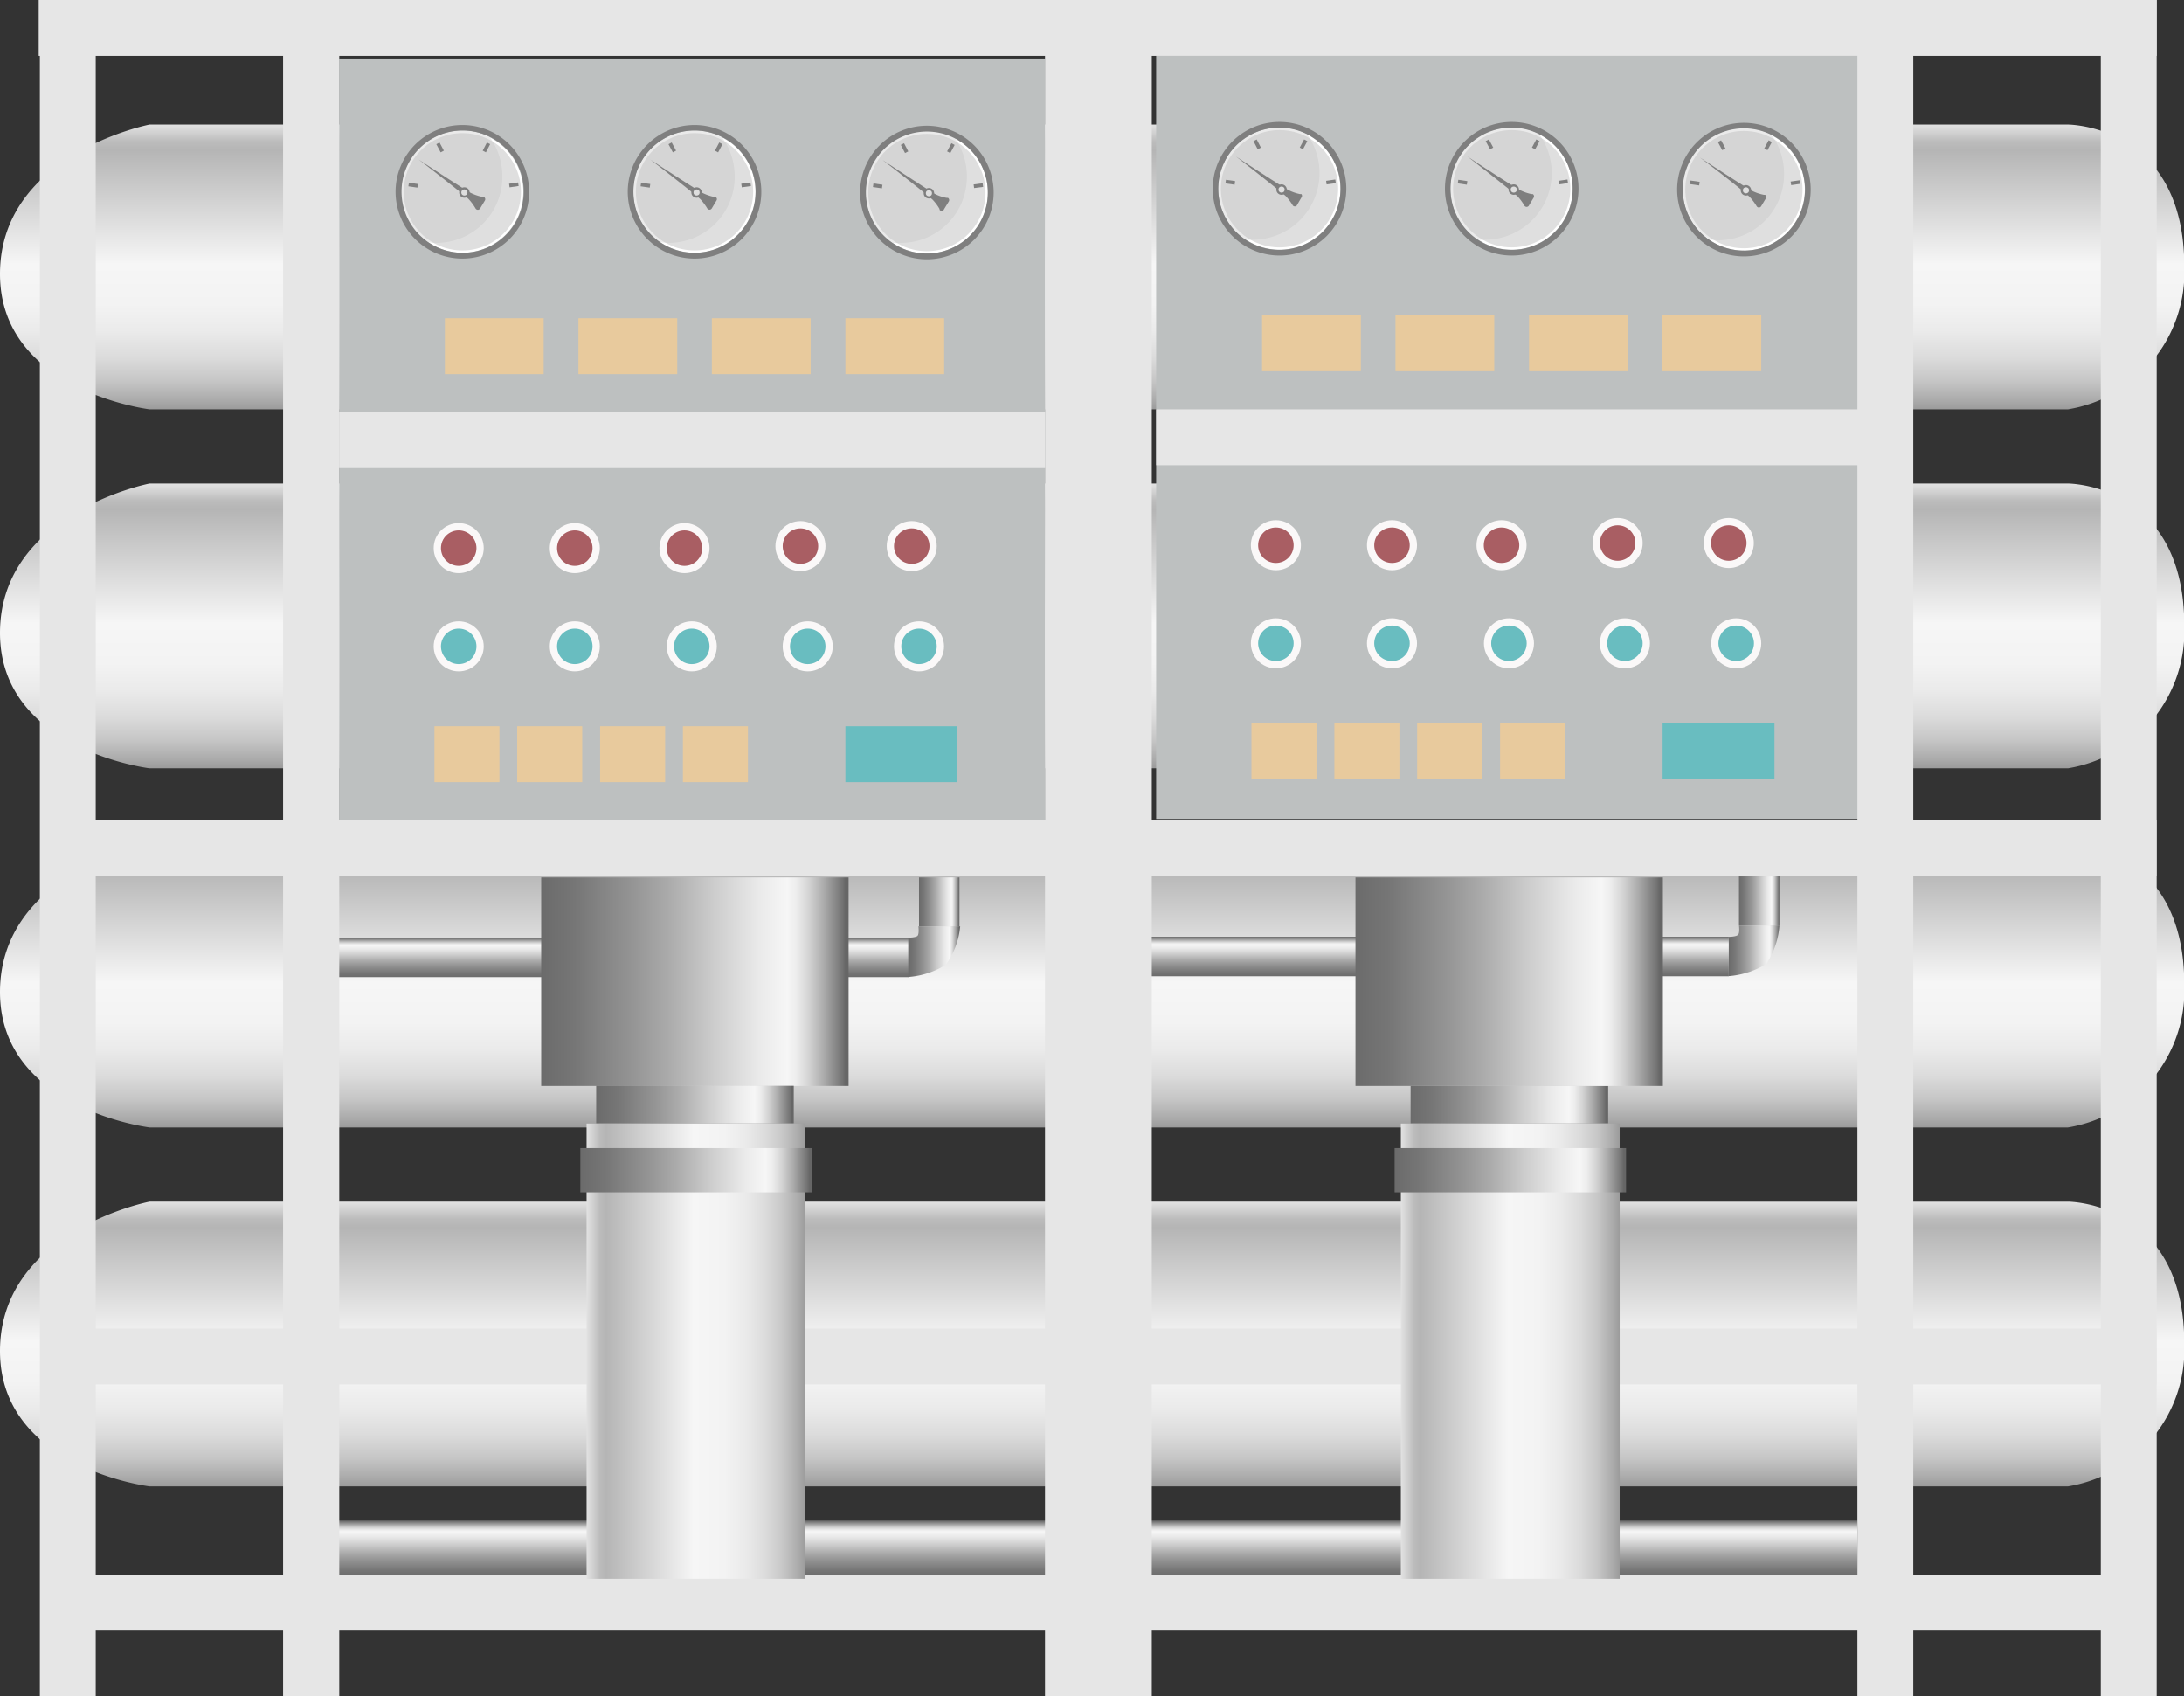 <svg xmlns="http://www.w3.org/2000/svg" xmlns:xlink="http://www.w3.org/1999/xlink" viewBox="0 0 150.12 116.58"><rect x="0" y="0" width="150.12" height="116.58" fill="#333333" stroke="none"/><defs><style>.cls-1{fill:url(#未命名的渐变_105);}.cls-2{fill:url(#未命名的渐变_105-2);}.cls-3{fill:url(#未命名的渐变_105-3);}.cls-4{fill:url(#未命名的渐变_105-4);}.cls-5{fill:#bdc0c0;}.cls-6{fill:#fff;}.cls-7{fill:#eaeaea;}.cls-8{fill:#7f7f7f;}.cls-9{fill:#c1c1c1;opacity:0.51;}.cls-10{fill:none;stroke:#7f7f7f;stroke-miterlimit:10;stroke-width:0.25px;}.cls-11{fill:#dedede;}.cls-12{fill:url(#未命名的渐变_67);}.cls-13{fill:url(#未命名的渐变_67-2);}.cls-14{fill:url(#未命名的渐变_67-3);}.cls-15{fill:#e6e6e6;}.cls-16{fill:url(#未命名的渐变_67-4);}.cls-17{fill:url(#未命名的渐变_105-5);}.cls-18{fill:url(#未命名的渐变_67-5);}.cls-19{fill:url(#未命名的渐变_67-6);}.cls-20{fill:url(#未命名的渐变_105-6);}.cls-21{fill:url(#未命名的渐变_67-7);}.cls-22{fill:#e8ca9d;}.cls-23{fill:#69bdc0;}.cls-24{fill:#faf8f8;}.cls-25{fill:#a95e63;}.cls-26{fill:url(#未命名的渐变_67-8);}.cls-27{fill:url(#未命名的渐变_67-9);}.cls-28{fill:url(#未命名的渐变_67-10);}.cls-29{fill:url(#未命名的渐变_67-11);}.cls-30{fill:url(#未命名的渐变_67-12);}.cls-31{fill:url(#未命名的渐变_67-13);}.cls-32{opacity:0.2;}</style><linearGradient id="未命名的渐变_105" x1="-334.89" y1="-99.64" x2="-315.32" y2="-99.64" gradientTransform="translate(-24.58 392.8) rotate(90)" gradientUnits="userSpaceOnUse"><stop offset="0" stop-color="#e2e2e2"/><stop offset="0.03" stop-color="#d0d0d0"/><stop offset="0.06" stop-color="#bcbcbc"/><stop offset="0.09" stop-color="#b5b5b5"/><stop offset="0.49" stop-color="#f6f6f6"/><stop offset="0.63" stop-color="#f3f3f3"/><stop offset="0.73" stop-color="#eaeaea"/><stop offset="0.82" stop-color="#dbdbdb"/><stop offset="0.9" stop-color="#c6c6c6"/><stop offset="0.97" stop-color="#aaa"/><stop offset="1" stop-color="#9b9b9b"/></linearGradient><linearGradient id="未命名的渐变_105-2" x1="-310.22" y1="-99.64" x2="-290.65" y2="-99.64" xlink:href="#未命名的渐变_105"/><linearGradient id="未命名的渐变_105-3" x1="-359.56" y1="-99.64" x2="-340" y2="-99.64" xlink:href="#未命名的渐变_105"/><linearGradient id="未命名的渐变_105-4" x1="-384.24" y1="-99.64" x2="-364.67" y2="-99.64" xlink:href="#未命名的渐变_105"/><linearGradient id="未命名的渐变_67" x1="74.87" y1="108.33" x2="74.87" y2="104.49" gradientUnits="userSpaceOnUse"><stop offset="0" stop-color="#6b6b6b"/><stop offset="0.11" stop-color="#767676"/><stop offset="0.3" stop-color="#959595"/><stop offset="0.41" stop-color="#aaa"/><stop offset="0.56" stop-color="#ccc"/><stop offset="0.71" stop-color="#eaeaea"/><stop offset="0.8" stop-color="#f6f6f6"/><stop offset="0.83" stop-color="#ededed"/><stop offset="0.87" stop-color="#d4d4d4"/><stop offset="0.92" stop-color="#ababab"/><stop offset="0.98" stop-color="#737373"/><stop offset="0.99" stop-color="#666"/></linearGradient><linearGradient id="未命名的渐变_67-2" x1="42.64" y1="67.15" x2="42.64" y2="64.44" xlink:href="#未命名的渐变_67"/><linearGradient id="未命名的渐变_67-3" x1="37.2" y1="67.46" x2="58.33" y2="67.46" xlink:href="#未命名的渐变_67"/><linearGradient id="未命名的渐变_67-4" x1="40.98" y1="75.92" x2="54.57" y2="75.92" xlink:href="#未命名的渐变_67"/><linearGradient id="未命名的渐变_105-5" x1="40.32" y1="92.85" x2="55.36" y2="92.85" gradientTransform="matrix(1, 0, 0, 1, 0, 0)" xlink:href="#未命名的渐变_105"/><linearGradient id="未命名的渐变_67-5" x1="39.89" y1="80.42" x2="55.8" y2="80.42" xlink:href="#未命名的渐变_67"/><linearGradient id="未命名的渐变_67-6" x1="96.96" y1="75.92" x2="110.54" y2="75.92" xlink:href="#未命名的渐变_67"/><linearGradient id="未命名的渐变_105-6" x1="96.29" y1="92.85" x2="111.34" y2="92.85" gradientTransform="matrix(1, 0, 0, 1, 0, 0)" xlink:href="#未命名的渐变_105"/><linearGradient id="未命名的渐变_67-7" x1="95.86" y1="80.42" x2="111.77" y2="80.42" xlink:href="#未命名的渐变_67"/><linearGradient id="未命名的渐变_67-8" x1="63.17" y1="61.98" x2="65.95" y2="61.98" xlink:href="#未命名的渐变_67"/><linearGradient id="未命名的渐变_67-9" x1="62.47" y1="65.4" x2="65.95" y2="65.4" xlink:href="#未命名的渐变_67"/><linearGradient id="未命名的渐变_67-10" x1="99" y1="67.09" x2="99" y2="64.38" xlink:href="#未命名的渐变_67"/><linearGradient id="未命名的渐变_67-11" x1="119.53" y1="61.92" x2="122.31" y2="61.92" xlink:href="#未命名的渐变_67"/><linearGradient id="未命名的渐变_67-12" x1="118.83" y1="65.34" x2="122.31" y2="65.34" xlink:href="#未命名的渐变_67"/><linearGradient id="未命名的渐变_67-13" x1="93.17" y1="67.46" x2="114.3" y2="67.46" xlink:href="#未命名的渐变_67"/></defs><title>Main Engine of Reverse Osmosis（反渗透主机）</title><g id="图层_2" data-name="图层 2"><g id="图层_125" data-name="图层 125"><g id="Main_Engine_of_Reverse_Osmosis_反渗透主机_" data-name="Main Engine of Reverse Osmosis（反渗透主机）"><path class="cls-1" d="M10.28,77.48S0,76.22,0,68.18c0-8.27,10.28-10.27,10.28-10.27H142.14s8,0,8,9.78a9.55,9.55,0,0,1-8,9.79Z"/><path class="cls-2" d="M10.28,102.15S0,100.9,0,92.85c0-8.27,10.28-10.27,10.28-10.27H142.14s8,0,8,9.78a9.55,9.55,0,0,1-8,9.79Z"/><path class="cls-3" d="M10.28,52.8S0,51.55,0,43.5c0-8.27,10.28-10.27,10.28-10.27H142.14s8,0,8,9.79a9.55,9.55,0,0,1-8,9.78Z"/><path class="cls-4" d="M10.28,28.13S0,26.88,0,18.83C0,10.56,10.28,8.56,10.28,8.56H142.14s8,0,8,9.78a9.55,9.55,0,0,1-8,9.79Z"/><rect class="cls-5" x="23.31" y="4.02" width="48.53" height="52.47"/><circle class="cls-6" cx="31.78" cy="13.18" r="4.19"/><path class="cls-7" d="M27.59,13.18a4.16,4.16,0,0,0,1.83,3.46,4.21,4.21,0,0,0,.62.05,4.53,4.53,0,0,0,4.49-4.57,4.64,4.64,0,0,0-.85-2.68,4.18,4.18,0,0,0-6.09,3.74Z"/><path class="cls-8" d="M31.78,8.59a4.59,4.59,0,1,0,4.59,4.59A4.59,4.59,0,0,0,31.78,8.59Zm0,8.78A4.2,4.2,0,1,1,36,13.18,4.19,4.19,0,0,1,31.78,17.37Z"/><circle class="cls-9" cx="31.78" cy="13.18" r="4.03"/><path class="cls-8" d="M33,14.33l.33-.55a.18.18,0,0,0-.06-.24h-.08a3.38,3.38,0,0,1-.85-.29c-.73-.42-3.55-2.28-3.55-2.28s2.66,2.05,3.41,2.7a3.6,3.6,0,0,1,.49.66l0,0h0l0,0A.18.18,0,0,0,33,14.33Z"/><circle class="cls-8" cx="31.92" cy="13.23" r="0.36"/><line class="cls-10" x1="33.58" y1="9.85" x2="33.29" y2="10.41"/><line class="cls-10" x1="30.1" y1="9.85" x2="30.4" y2="10.41"/><line class="cls-10" x1="28.09" y1="12.68" x2="28.71" y2="12.77"/><line class="cls-10" x1="35.63" y1="12.66" x2="35.01" y2="12.75"/><circle class="cls-11" cx="31.92" cy="13.23" r="0.21"/><circle class="cls-6" cx="47.74" cy="13.18" r="4.19"/><path class="cls-7" d="M43.55,13.18a4.19,4.19,0,0,0,1.83,3.46,4.32,4.32,0,0,0,.62.05,4.53,4.53,0,0,0,4.5-4.57,4.58,4.58,0,0,0-.86-2.68,4.18,4.18,0,0,0-6.09,3.74Z"/><path class="cls-8" d="M47.74,8.59a4.59,4.59,0,1,0,4.59,4.59A4.59,4.59,0,0,0,47.74,8.59Zm0,8.78a4.2,4.2,0,1,1,4.2-4.19A4.2,4.2,0,0,1,47.74,17.37Z"/><circle class="cls-9" cx="47.74" cy="13.18" r="4.03"/><path class="cls-8" d="M48.92,14.33l.33-.55a.17.17,0,0,0-.06-.24h-.08a3.34,3.34,0,0,1-.84-.29c-.73-.42-3.56-2.28-3.56-2.28s2.66,2.05,3.41,2.7a3.7,3.7,0,0,1,.5.66.05.05,0,0,0,0,0h0l0,0A.18.18,0,0,0,48.92,14.33Z"/><circle class="cls-8" cx="47.88" cy="13.23" r="0.36"/><line class="cls-10" x1="49.55" y1="9.85" x2="49.25" y2="10.41"/><line class="cls-10" x1="46.06" y1="9.85" x2="46.36" y2="10.41"/><line class="cls-10" x1="44.05" y1="12.68" x2="44.68" y2="12.77"/><line class="cls-10" x1="51.6" y1="12.66" x2="50.97" y2="12.75"/><circle class="cls-11" cx="47.88" cy="13.23" r="0.21"/><circle class="cls-6" cx="63.71" cy="13.23" r="4.19"/><path class="cls-7" d="M59.51,13.23a4.17,4.17,0,0,0,1.84,3.46,4.21,4.21,0,0,0,.62,0,4.53,4.53,0,0,0,4.49-4.57,4.6,4.6,0,0,0-.86-2.68A4.15,4.15,0,0,0,63.71,9,4.19,4.19,0,0,0,59.51,13.23Z"/><path class="cls-8" d="M63.71,8.64a4.59,4.59,0,1,0,4.59,4.59A4.59,4.59,0,0,0,63.71,8.64Zm0,8.78a4.19,4.19,0,1,1,4.19-4.19A4.19,4.19,0,0,1,63.71,17.42Z"/><circle class="cls-9" cx="63.71" cy="13.23" r="4.03"/><path class="cls-8" d="M64.89,14.38l.33-.54a.18.18,0,0,0-.06-.24h-.08a2.72,2.72,0,0,1-.85-.29C63.5,12.86,60.67,11,60.67,11s2.66,2.05,3.42,2.71a3.25,3.25,0,0,1,.49.65l0,.05h0l0,0A.17.17,0,0,0,64.89,14.38Z"/><circle class="cls-8" cx="63.85" cy="13.28" r="0.36"/><line class="cls-10" x1="65.51" y1="9.9" x2="65.21" y2="10.46"/><line class="cls-10" x1="62.03" y1="9.9" x2="62.32" y2="10.46"/><line class="cls-10" x1="60.02" y1="12.73" x2="60.64" y2="12.82"/><line class="cls-10" x1="67.56" y1="12.72" x2="66.94" y2="12.8"/><circle class="cls-11" cx="63.85" cy="13.28" r="0.21"/><rect class="cls-12" x="22.07" y="104.49" width="105.6" height="3.83"/><rect class="cls-13" x="22.81" y="64.44" width="39.66" height="2.71"/><rect class="cls-14" x="37.2" y="60.3" width="21.13" height="14.33"/><rect class="cls-15" x="3.63" y="91.3" width="144.61" height="3.84" transform="translate(151.86 186.44) rotate(180)"/><rect class="cls-15" x="3.14" y="108.23" width="144.61" height="3.84" transform="translate(150.9 220.29) rotate(180)"/><rect class="cls-16" x="40.98" y="74.62" width="13.58" height="2.58"/><rect class="cls-17" x="40.32" y="77.21" width="15.04" height="31.29"/><rect class="cls-18" x="39.89" y="78.9" width="15.91" height="3.04"/><rect class="cls-19" x="96.96" y="74.62" width="13.58" height="2.58"/><rect class="cls-20" x="96.29" y="77.21" width="15.04" height="31.29"/><rect class="cls-21" x="95.86" y="78.9" width="15.91" height="3.04"/><rect class="cls-22" x="30.58" y="21.87" width="6.79" height="3.84"/><rect class="cls-22" x="29.86" y="49.91" width="4.47" height="3.84"/><rect class="cls-22" x="35.55" y="49.91" width="4.47" height="3.84"/><rect class="cls-22" x="41.25" y="49.91" width="4.47" height="3.84"/><rect class="cls-22" x="46.94" y="49.91" width="4.47" height="3.84"/><rect class="cls-23" x="58.11" y="49.91" width="7.69" height="3.84"/><circle class="cls-24" cx="31.53" cy="37.67" r="1.72"/><circle class="cls-25" cx="31.53" cy="37.67" r="1.22"/><circle class="cls-24" cx="39.51" cy="37.67" r="1.72"/><circle class="cls-25" cx="39.51" cy="37.67" r="1.22"/><circle class="cls-24" cx="47.05" cy="37.67" r="1.72"/><circle class="cls-25" cx="47.05" cy="37.67" r="1.22"/><circle class="cls-24" cx="55.02" cy="37.53" r="1.72"/><circle class="cls-25" cx="55.02" cy="37.53" r="1.22"/><circle class="cls-24" cx="62.67" cy="37.53" r="1.72"/><circle class="cls-25" cx="62.67" cy="37.53" r="1.22"/><circle class="cls-24" cx="31.53" cy="44.42" r="1.72"/><circle class="cls-23" cx="31.53" cy="44.42" r="1.22"/><circle class="cls-24" cx="39.51" cy="44.42" r="1.72"/><circle class="cls-23" cx="39.51" cy="44.42" r="1.22"/><circle class="cls-24" cx="47.55" cy="44.42" r="1.72"/><circle class="cls-23" cx="47.55" cy="44.42" r="1.22"/><circle class="cls-24" cx="55.52" cy="44.42" r="1.72"/><circle class="cls-23" cx="55.52" cy="44.42" r="1.22"/><circle class="cls-24" cx="63.17" cy="44.42" r="1.72"/><circle class="cls-23" cx="63.17" cy="44.42" r="1.22"/><rect class="cls-22" x="39.76" y="21.87" width="6.79" height="3.84"/><rect class="cls-22" x="48.93" y="21.87" width="6.79" height="3.84"/><rect class="cls-22" x="58.11" y="21.87" width="6.79" height="3.84"/><rect class="cls-15" x="23.31" y="28.33" width="48.53" height="3.84"/><rect class="cls-15" x="-36.9" y="56.37" width="116.58" height="3.84" transform="translate(79.68 36.9) rotate(90)"/><rect class="cls-15" x="15.47" y="56.37" width="116.58" height="3.84" transform="translate(132.04 -15.47) rotate(90)"/><rect class="cls-15" x="-36.9" y="56.37" width="116.58" height="3.84" transform="translate(79.68 36.9) rotate(90)"/><rect class="cls-5" x="79.47" y="3.81" width="48.53" height="52.47"/><circle class="cls-6" cx="87.95" cy="12.97" r="4.19"/><path class="cls-7" d="M83.75,13a4.22,4.22,0,0,0,1.83,3.47,4.34,4.34,0,0,0,.63,0,4.58,4.58,0,0,0,3.63-7.25A4.15,4.15,0,0,0,88,8.78,4.2,4.2,0,0,0,83.75,13Z"/><path class="cls-8" d="M88,8.38A4.59,4.59,0,1,0,92.54,13,4.59,4.59,0,0,0,88,8.38Zm0,8.79A4.2,4.2,0,1,1,92.14,13,4.2,4.2,0,0,1,88,17.17Z"/><circle class="cls-9" cx="87.95" cy="12.97" r="4.03"/><path class="cls-8" d="M89.13,14.13l.32-.55a.18.18,0,0,0,0-.24h-.09a3.07,3.07,0,0,1-.84-.3c-.73-.42-3.56-2.28-3.56-2.28s2.66,2.06,3.41,2.71a3.7,3.7,0,0,1,.5.66s0,0,0,0h0l0,0A.18.18,0,0,0,89.13,14.13Z"/><circle class="cls-8" cx="88.09" cy="13.03" r="0.36"/><line class="cls-10" x1="89.75" y1="9.64" x2="89.45" y2="10.2"/><line class="cls-10" x1="86.27" y1="9.64" x2="86.56" y2="10.2"/><line class="cls-10" x1="84.25" y1="12.48" x2="84.88" y2="12.57"/><line class="cls-10" x1="91.8" y1="12.46" x2="91.17" y2="12.55"/><circle class="cls-11" cx="88.09" cy="13.03" r="0.21"/><circle class="cls-6" cx="103.91" cy="12.97" r="4.19"/><path class="cls-7" d="M99.72,13a4.19,4.19,0,0,0,1.83,3.47,4.21,4.21,0,0,0,.62,0,4.58,4.58,0,0,0,3.63-7.25A4.17,4.17,0,0,0,99.72,13Z"/><path class="cls-8" d="M103.91,8.38A4.59,4.59,0,1,0,108.5,13,4.59,4.59,0,0,0,103.91,8.38Zm0,8.79A4.2,4.2,0,1,1,108.1,13,4.19,4.19,0,0,1,103.91,17.17Z"/><circle class="cls-9" cx="103.91" cy="12.97" r="4.03"/><path class="cls-8" d="M105.09,14.13l.33-.55a.18.18,0,0,0-.06-.24h-.08a3.11,3.11,0,0,1-.85-.3c-.73-.42-3.56-2.28-3.56-2.28s2.67,2.06,3.42,2.71a3.6,3.6,0,0,1,.49.66l0,0h0a.08.08,0,0,0,0,0A.18.18,0,0,0,105.09,14.13Z"/><circle class="cls-8" cx="104.05" cy="13.03" r="0.36"/><line class="cls-10" x1="105.71" y1="9.64" x2="105.41" y2="10.2"/><line class="cls-10" x1="102.23" y1="9.64" x2="102.53" y2="10.2"/><line class="cls-10" x1="100.22" y1="12.48" x2="100.84" y2="12.57"/><line class="cls-10" x1="107.76" y1="12.46" x2="107.14" y2="12.55"/><circle class="cls-11" cx="104.05" cy="13.03" r="0.21"/><circle class="cls-6" cx="119.87" cy="13.03" r="4.19"/><path class="cls-7" d="M115.68,13a4.19,4.19,0,0,0,1.83,3.46,4.32,4.32,0,0,0,.62.05,4.53,4.53,0,0,0,4.5-4.57,4.58,4.58,0,0,0-.86-2.68A4.18,4.18,0,0,0,115.68,13Z"/><path class="cls-8" d="M119.87,8.44A4.59,4.59,0,1,0,124.46,13,4.59,4.59,0,0,0,119.87,8.44Zm0,8.78a4.2,4.2,0,1,1,4.2-4.19A4.2,4.2,0,0,1,119.87,17.22Z"/><circle class="cls-9" cx="119.87" cy="13.03" r="4.03"/><path class="cls-8" d="M121.05,14.18l.33-.55a.17.17,0,0,0-.06-.24h-.08a3.21,3.21,0,0,1-.84-.29c-.73-.42-3.56-2.28-3.56-2.28s2.66,2,3.41,2.7a3.7,3.7,0,0,1,.5.66.05.05,0,0,0,0,0h0l0,0A.18.18,0,0,0,121.05,14.18Z"/><circle class="cls-8" cx="120.01" cy="13.08" r="0.36"/><line class="cls-10" x1="121.68" y1="9.7" x2="121.38" y2="10.26"/><line class="cls-10" x1="118.19" y1="9.7" x2="118.49" y2="10.26"/><line class="cls-10" x1="116.18" y1="12.53" x2="116.81" y2="12.62"/><line class="cls-10" x1="123.73" y1="12.51" x2="123.1" y2="12.6"/><circle class="cls-11" cx="120.01" cy="13.08" r="0.21"/><rect class="cls-22" x="86.75" y="21.67" width="6.79" height="3.84"/><rect class="cls-22" x="86.02" y="49.71" width="4.47" height="3.84"/><rect class="cls-22" x="91.72" y="49.71" width="4.47" height="3.84"/><rect class="cls-22" x="97.41" y="49.71" width="4.47" height="3.84"/><rect class="cls-22" x="103.11" y="49.71" width="4.47" height="3.84"/><rect class="cls-23" x="114.28" y="49.71" width="7.69" height="3.84"/><circle class="cls-24" cx="87.7" cy="37.47" r="1.72"/><circle class="cls-25" cx="87.7" cy="37.47" r="1.22"/><circle class="cls-24" cx="95.68" cy="37.47" r="1.72"/><circle class="cls-25" cx="95.68" cy="37.47" r="1.22"/><circle class="cls-24" cx="103.21" cy="37.47" r="1.72"/><circle class="cls-25" cx="103.21" cy="37.47" r="1.22"/><circle class="cls-24" cx="111.19" cy="37.32" r="1.72"/><circle class="cls-25" cx="111.19" cy="37.32" r="1.22"/><circle class="cls-24" cx="118.83" cy="37.32" r="1.72"/><circle class="cls-25" cx="118.83" cy="37.32" r="1.22"/><circle class="cls-24" cx="87.7" cy="44.21" r="1.72"/><circle class="cls-23" cx="87.7" cy="44.21" r="1.22"/><circle class="cls-24" cx="95.68" cy="44.21" r="1.72"/><circle class="cls-23" cx="95.68" cy="44.21" r="1.22"/><circle class="cls-24" cx="103.72" cy="44.21" r="1.72"/><circle class="cls-23" cx="103.72" cy="44.21" r="1.22"/><circle class="cls-24" cx="111.69" cy="44.21" r="1.72"/><circle class="cls-23" cx="111.69" cy="44.21" r="1.22"/><circle class="cls-24" cx="119.34" cy="44.21" r="1.72"/><circle class="cls-23" cx="119.34" cy="44.21" r="1.22"/><rect class="cls-22" x="95.92" y="21.67" width="6.79" height="3.84"/><rect class="cls-22" x="105.1" y="21.67" width="6.79" height="3.84"/><rect class="cls-22" x="114.27" y="21.67" width="6.79" height="3.84"/><rect class="cls-15" x="79.47" y="28.13" width="48.53" height="3.84"/><rect class="cls-15" x="-53.63" y="56.37" width="116.58" height="3.84" transform="translate(62.95 53.63) rotate(90)"/><rect class="cls-15" x="2.66" width="145.58" height="3.84" transform="translate(150.9 3.84) rotate(180)"/><rect class="cls-15" x="3.63" y="56.37" width="144.61" height="3.84" transform="translate(151.86 116.58) rotate(180)"/><rect class="cls-15" x="18.96" y="56.37" width="116.58" height="3.84" transform="translate(135.54 -18.96) rotate(90)"/><rect class="cls-15" x="71.3" y="56.37" width="116.58" height="3.84" transform="translate(187.88 -71.3) rotate(90)"/><rect class="cls-15" x="88.03" y="56.37" width="116.58" height="3.84" transform="translate(204.61 -88.03) rotate(90)"/><rect class="cls-26" x="63.17" y="60.3" width="2.78" height="3.36"/><path class="cls-27" d="M65,66.31a5.68,5.68,0,0,1-2.57.83v-2.7s.52,0,.64-.13.06-.65.06-.65H66A5.33,5.33,0,0,1,65,66.31Z"/><rect class="cls-28" x="79.17" y="64.38" width="39.66" height="2.71"/><rect class="cls-29" x="119.53" y="60.23" width="2.78" height="3.36"/><path class="cls-30" d="M121.4,66.25a5.81,5.81,0,0,1-2.57.83v-2.7s.51,0,.64-.14.06-.64.06-.64h2.78A5.44,5.44,0,0,1,121.4,66.25Z"/><rect class="cls-31" x="93.17" y="60.3" width="21.13" height="14.33"/></g></g></g></svg>